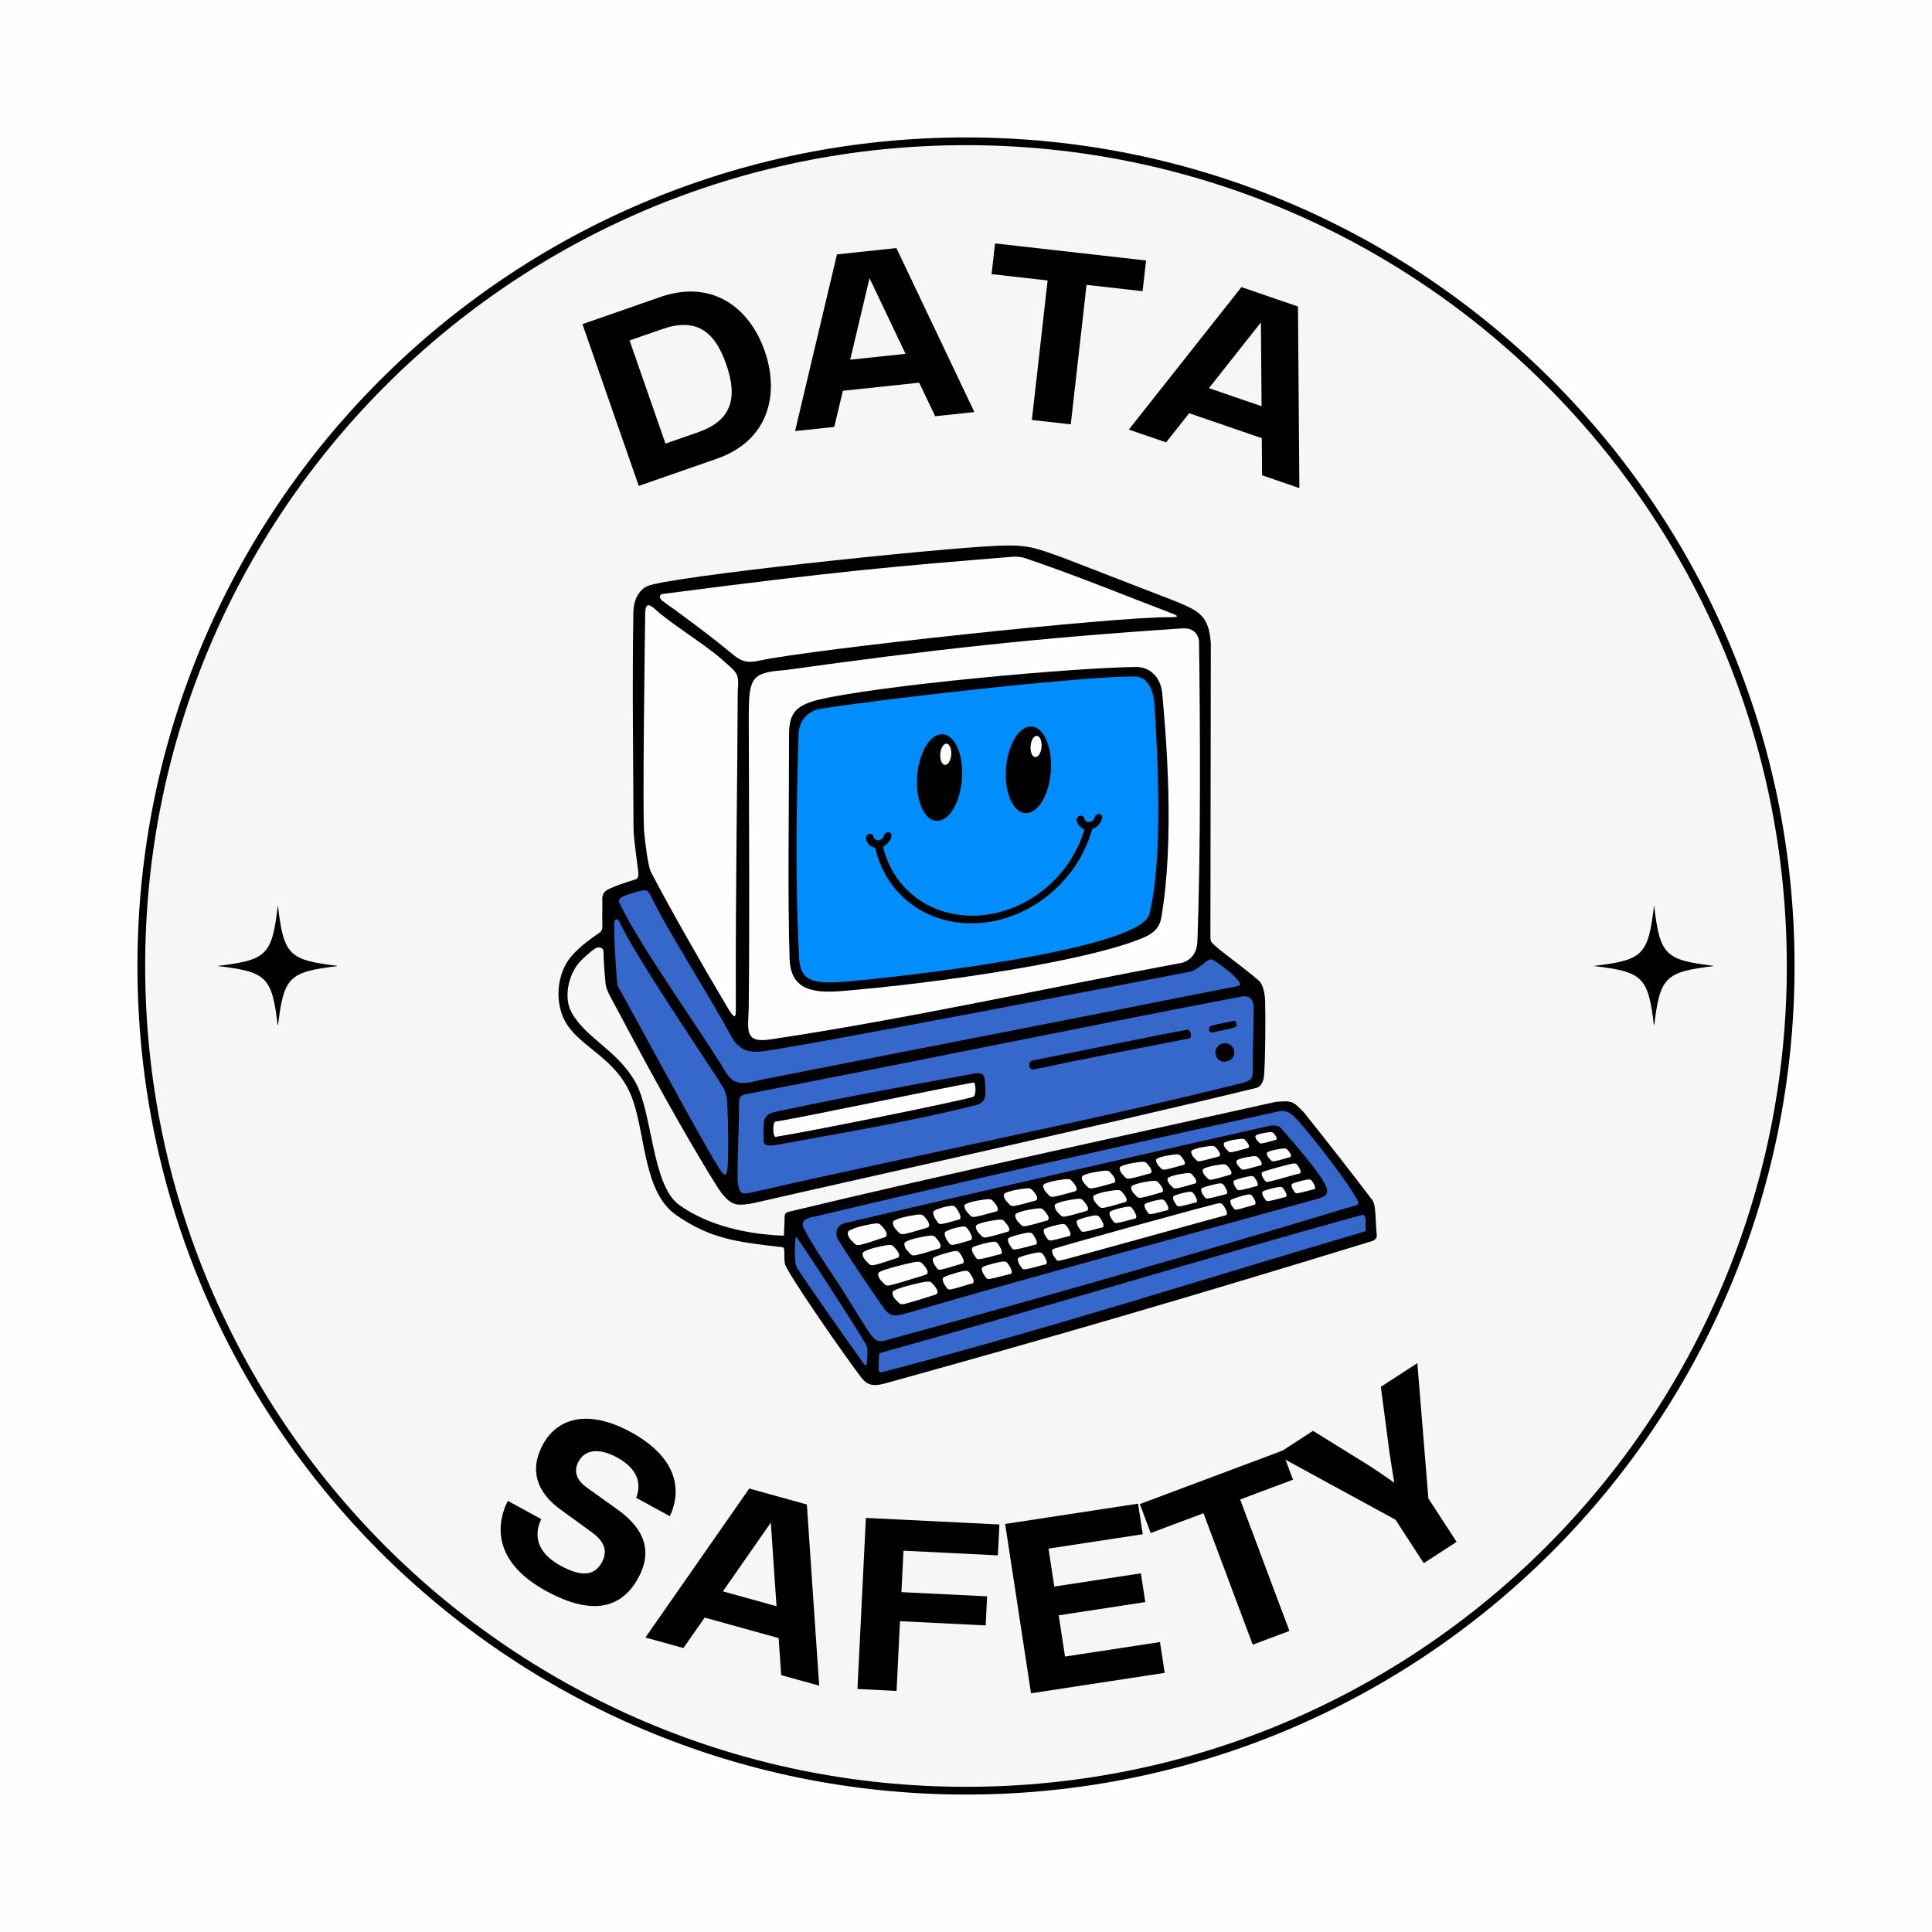 <svg xmlns="http://www.w3.org/2000/svg" xmlns:xlink="http://www.w3.org/1999/xlink" width="500" zoomAndPan="magnify" viewBox="0 0 375 375" height="500" preserveAspectRatio="xMidYMid meet" version="1.0"><defs><g/><clipPath id="ea1c2a93c5"><path d="M 26.676 26.676 L 348.324 26.676 L 348.324 348.324 L 26.676 348.324 Z M 26.676 26.676 " clip-rule="nonzero"/></clipPath><clipPath id="b1c03705d4"><path d="M 187.5 26.676 C 98.68 26.676 26.676 98.68 26.676 187.5 C 26.676 276.32 98.68 348.324 187.5 348.324 C 276.32 348.324 348.324 276.32 348.324 187.5 C 348.324 98.68 276.32 26.676 187.5 26.676 Z M 187.5 26.676 " clip-rule="nonzero"/></clipPath><clipPath id="6d2ccec9bc"><path d="M 26.676 26.676 L 348.32 26.676 L 348.32 348.32 L 26.676 348.32 Z M 26.676 26.676 " clip-rule="nonzero"/></clipPath><clipPath id="fee722bd10"><path d="M 187.5 26.676 C 98.68 26.676 26.676 98.68 26.676 187.5 C 26.676 276.32 98.68 348.32 187.5 348.32 C 276.32 348.32 348.32 276.32 348.32 187.5 C 348.32 98.68 276.32 26.676 187.5 26.676 Z M 187.5 26.676 " clip-rule="nonzero"/></clipPath><clipPath id="38c29ca0b1"><path d="M 42.148 175.711 L 65.398 175.711 L 65.398 198.961 L 42.148 198.961 Z M 42.148 175.711 " clip-rule="nonzero"/></clipPath><clipPath id="ae8c1239c1"><path d="M 309.273 175.711 L 332.523 175.711 L 332.523 198.961 L 309.273 198.961 Z M 309.273 175.711 " clip-rule="nonzero"/></clipPath><clipPath id="6d37dfe10f"><path d="M 108 105.645 L 267.477 105.645 L 267.477 269 L 108 269 Z M 108 105.645 " clip-rule="nonzero"/></clipPath></defs><rect x="-37.5" width="450" fill="#ffffff" y="-37.5" height="450" fill-opacity="1"/><rect x="-37.5" width="450" fill="#fefefe" y="-37.5" height="450" fill-opacity="1"/><g clip-path="url(#ea1c2a93c5)"><g clip-path="url(#b1c03705d4)"><path fill="#f6f6f6" d="M 26.676 26.676 L 348.324 26.676 L 348.324 348.324 L 26.676 348.324 Z M 26.676 26.676 " fill-opacity="1" fill-rule="nonzero"/></g></g><g clip-path="url(#6d2ccec9bc)"><g clip-path="url(#fee722bd10)"><path stroke-linecap="butt" transform="matrix(0.75, 0, 0, 0.75, 26.677, 26.677)" fill="none" stroke-linejoin="miter" d="M 214.431 -0.001 C 96.004 -0.001 -0.001 96.004 -0.001 214.431 C -0.001 332.858 96.004 428.858 214.431 428.858 C 332.858 428.858 428.858 332.858 428.858 214.431 C 428.858 96.004 332.858 -0.001 214.431 -0.001 Z M 214.431 -0.001 " stroke="#000000" stroke-width="4" stroke-opacity="1" stroke-miterlimit="4"/></g></g><g clip-path="url(#38c29ca0b1)"><path fill="#000000" d="M 53.934 175.711 C 52.785 185.414 51.852 186.348 42.148 187.496 C 42.168 187.496 42.188 187.5 42.211 187.5 C 51.855 188.648 52.785 189.594 53.934 199.277 C 55.082 189.574 56.012 188.645 65.715 187.496 C 56.012 186.348 55.082 185.414 53.934 175.711 Z M 53.934 175.711 " fill-opacity="1" fill-rule="nonzero"/></g><g clip-path="url(#ae8c1239c1)"><path fill="#000000" d="M 321.055 175.711 C 319.906 185.414 318.977 186.348 309.273 187.496 C 309.293 187.496 309.312 187.5 309.332 187.5 C 318.98 188.648 319.91 189.594 321.055 199.277 C 322.203 189.574 323.137 188.645 332.84 187.496 C 323.137 186.348 322.203 185.414 321.055 175.711 Z M 321.055 175.711 " fill-opacity="1" fill-rule="nonzero"/></g><g clip-path="url(#6d37dfe10f)"><path fill="#000000" d="M 151.852 239.844 C 142.848 239.422 136.336 237.074 131.879 233.918 C 126.48 230.098 126.699 215.992 123.309 210.004 C 119.766 203.762 113.535 201.441 110.875 196.383 C 109.352 193.477 110.395 189.145 112.449 186.793 C 112.965 186.207 114.699 184.562 115.641 184.039 C 116.273 183.684 117.133 184 117.133 184.617 C 117.164 186.746 117.398 189.5 117.582 191.211 C 117.711 191.867 118.047 192.664 118.457 193.426 C 124.73 205.199 132.176 219.102 139.152 230.25 C 140.27 232.023 141.547 233.566 143.074 233.789 C 143.707 233.887 145.055 233.805 146.543 233.461 C 162.98 229.656 214.902 218.227 243.828 211.168 C 244.77 210.91 245.266 209.906 245.363 208.621 C 245.609 205.336 245.66 197.176 245.555 194.238 C 245.5 192.727 245.168 191.453 244.656 190.695 C 244.078 189.844 237.645 185.164 236.023 183.734 C 235.027 182.867 234.961 182.723 234.938 181.871 L 235.02 124.914 C 234.656 119.383 232.656 118.578 228.039 116.652 L 206.113 108.172 C 200.652 106.234 199.387 105.68 193.379 105.945 C 181.445 106.477 129.301 111.961 125.566 113.801 C 123.918 114.613 122.973 116.562 122.938 118.812 C 122.699 133.387 122.914 146.496 122.965 160.402 C 122.973 161.406 123.027 162.258 123.117 163.023 C 123.363 165.125 123.543 166.578 123.871 169.035 C 123.977 169.824 123.887 170.516 123.398 170.668 C 120.812 171.488 119.848 171.816 118.289 172.508 C 117.277 172.957 116.82 173.543 116.914 174.844 C 116.875 176.93 116.914 178.844 116.914 179.543 C 116.922 180.457 116.844 180.699 116.207 181.141 C 114.676 182.199 112.867 183.484 111.164 185.309 C 108.34 188.336 107.688 193.355 109.176 197.145 C 111.574 203.297 119.984 204.832 122.93 213.785 C 125.363 221.148 125.043 231.527 131.266 235.855 C 137.891 240.449 142.945 241.074 151.844 242.078 C 152.492 242.16 152.098 243.461 152.332 245.219 C 152.531 246.809 164.395 263.785 167.23 267.449 C 168.176 268.66 169.27 269.223 171.719 268.539 C 205.031 259.305 229.629 252.133 266.316 240.898 C 266.879 240.723 267.238 240.289 267.238 239.789 C 267.023 237.789 267.047 235.984 266.879 234.648 C 266.797 233.949 266.66 233.371 266.41 232.98 C 261.969 227.172 257.625 221.59 253.078 215.906 C 250.945 213.746 250.902 213.609 247.652 213.867 C 226.266 218.645 183.148 227.945 152.973 235.234 C 152.605 235.332 152.293 235.582 152.293 236.199 C 152.277 237.141 152.258 237.863 152.18 239.324 C 152.156 239.805 152.277 239.871 151.852 239.844 " fill-opacity="1" fill-rule="evenodd"/></g><path fill="#131313" d="M 164.227 257.715 C 163.887 257.199 164.242 257.281 163.445 257.336 C 163.535 257.98 163.285 257.648 163.801 258.117 L 164.227 257.715 " fill-opacity="1" fill-rule="evenodd"/><path fill="#000000" d="M 140.438 227.07 C 140.719 226.602 141.09 227.07 140.422 226.305 C 139.867 227.012 140.27 226.77 140.438 227.07 " fill-opacity="1" fill-rule="evenodd"/><path fill="#fefefe" d="M 226.973 119.801 C 216.707 119.664 157.543 126.016 147.328 128.238 C 144.582 128.844 143.523 128.113 141.73 126.609 C 138.398 123.824 132.688 119.527 128.625 116.676 C 128.023 116.25 127.812 115.512 128.527 115.293 C 163.551 110.75 174.039 109.906 196.445 108.074 C 197.16 108.02 198.074 108.035 199.031 108.355 C 208.645 111.602 218.203 115.527 226.93 118.852 C 228.395 119.406 229.422 119.824 226.973 119.801 " fill-opacity="1" fill-rule="evenodd"/><path fill="#fefefe" d="M 140.109 127.992 C 142.785 130.418 143.562 130.488 143.199 133.855 C 143.129 152.203 142.766 171.43 142.824 194.359 C 142.832 197.219 143.016 198.598 141.137 195.441 C 136.078 186.945 129.699 175.734 126.312 169.172 C 125.766 168.113 125.172 163.133 125.074 161.84 C 124.633 159.906 125.227 119.801 125.227 119.719 C 125.203 117.559 125.508 116.707 127.195 118.281 C 130.094 120.973 137.082 125.238 140.109 127.992 " fill-opacity="1" fill-rule="evenodd"/><path fill="#fefefe" d="M 229.211 121.992 C 230.891 121.816 232.289 122.336 232.73 124.273 C 232.969 141.516 233.066 164.996 232.418 182.723 C 232.352 184.52 231.613 186.102 229.59 186.84 C 203.496 191.699 175.453 197.891 149.434 201.762 C 144.309 202.527 145.242 199.707 145.328 195.578 C 145.504 178.07 145.387 160.918 145.352 143.852 C 145.336 139.57 145.273 136.672 145.504 134.688 C 145.957 130.938 147.496 130.449 152.605 130.039 C 180.297 126.168 201.488 123.801 229.211 121.992 " fill-opacity="1" fill-rule="evenodd"/><path fill="#3668cc" d="M 144.059 203.496 C 144.727 203.957 145.754 204.148 146.977 204.164 C 150.27 204.211 227.91 189.203 230.922 188.609 C 231.484 188.496 232 188.215 232.465 187.895 C 233.211 187.379 233.703 186.938 234.406 186.457 C 235.09 185.992 235.363 186.27 236.039 186.703 C 237.324 187.523 239.113 188.898 240.094 190.047 C 240.969 191.059 240.922 191.258 239.844 191.477 C 236.977 192.055 234.434 192.527 231.812 193.051 C 204.582 198.488 177.766 203.648 149.207 209.289 C 146.074 209.785 142.992 211.57 140.984 208.277 C 135.16 198.734 124.41 183.965 120.25 175.293 C 119.742 174.25 121.27 173.809 122.648 173.391 C 125.133 172.652 125.605 172.426 126.273 173.801 C 129.918 181.301 136.809 191.73 142.23 201.652 C 142.648 202.414 143.32 203 144.059 203.496 " fill-opacity="1" fill-rule="evenodd"/><path fill="#3668cc" d="M 140.488 211.32 C 140.871 212.121 141.105 212.879 141.137 213.625 C 141.371 218.605 141.426 222.918 141.273 225.887 C 141.145 228.523 140.711 228.578 139.562 226.73 C 135.363 219.992 122.609 196.094 119.832 191.266 C 119.797 191.219 119.133 182.801 119.219 179.18 C 119.238 178.367 119.781 178.129 120.242 178.93 C 123.477 186.07 139.57 209.434 140.488 211.32 " fill-opacity="1" fill-rule="evenodd"/><path fill="#3668cc" d="M 241.348 193.363 C 243.789 193.203 243.297 196.164 243.305 197.195 C 243.332 200.512 243.098 204.051 243.188 207.672 C 243.16 209.23 242.938 209.723 241.281 210.164 C 209.77 218.043 177.574 224.184 145.852 231.469 C 143.73 231.961 143.48 231.566 143.176 229.23 C 143.098 224.25 143.465 219.359 143.441 214.469 C 143.434 213.305 143.465 212.637 144.789 212.379 C 182.449 205.086 213.832 198.59 241.348 193.363 " fill-opacity="1" fill-rule="evenodd"/><path fill="#3668cc" d="M 154.43 245.324 C 154.266 244.336 154.234 242.133 154.363 240.859 C 154.477 239.742 154.469 239.934 155.047 240.754 C 157.062 243.629 164.219 254.566 168.137 261.031 C 168.328 261.426 168.363 261.973 168.371 262.379 C 168.387 263.086 168.32 263.754 168.25 264.453 C 168.184 265.047 168.082 265.297 167.633 264.668 C 165.414 261.562 156.805 249.41 154.887 246.359 C 154.645 245.965 154.5 245.781 154.43 245.324 Z M 261.441 234.465 C 231.652 243.477 203.16 251.578 174.512 259.449 C 168.973 260.934 170.73 261.633 164.531 252.004 C 161.855 247.602 158.301 242.824 156.043 238.48 C 155.543 237.516 155.602 236.52 158.316 236.094 C 185.691 229.582 218.91 222.129 248.109 215.73 C 249.242 215.488 250.043 215.602 251.402 216.934 C 253.137 218.637 260.164 227.484 262.766 231.719 C 264.258 234.152 263.969 233.703 261.441 234.465 Z M 264.973 236.289 C 265.184 237.09 265.016 238.016 265.102 238.594 C 265.117 238.746 265.062 239.004 264.691 239.098 C 235.566 247.613 204.918 257.555 171.188 266.34 C 170.762 266.453 170.539 266.332 170.547 265.57 C 170.547 264.879 170.602 264.059 170.609 263.254 C 170.617 262.902 170.617 262.676 171.066 262.551 C 207.023 252.52 237.691 243.121 264.137 235.879 C 264.582 235.758 264.836 235.773 264.973 236.289 " fill-opacity="1" fill-rule="evenodd"/><path fill="#000000" d="M 246.742 218.453 C 237.879 220.395 179.164 233.773 164.051 237.395 C 162.227 237.828 162.121 239.492 162.555 240.398 C 164.066 242.969 169.367 250.801 171.141 253.344 C 172.762 255.691 173.27 255.691 176.754 254.68 C 203.039 247.008 227.727 240.488 256.066 232.586 C 257.578 232.16 258.035 231.422 257.102 229.688 C 255.73 227.141 251.457 222.188 249.363 219.816 C 248.383 218.699 248.375 218.426 246.742 218.453 " fill-opacity="1" fill-rule="evenodd"/><path fill="#000000" d="M 158.492 135.918 C 154.164 137.074 153.152 138.738 153.152 142.727 C 153.152 157.832 152.871 173.977 153.262 186.094 C 153.457 191.934 157.457 192.848 163.285 192.367 C 182.984 190.746 211.254 186.512 221.84 182.039 C 223.566 181.309 225.012 180.344 225.391 178.191 C 228.055 162.887 226.344 142.762 225.574 134.449 C 225.23 131.285 223.07 129.461 220.578 129.461 C 208.887 129.539 169.848 133.066 158.492 135.918 " fill-opacity="1" fill-rule="evenodd"/><path fill="#008eff" d="M 224.07 136.512 C 224.602 145.465 225.902 166.051 223.094 177.422 C 222.914 178.145 222.242 178.852 221.164 179.543 C 211.551 185.684 169.91 190.176 162.828 190.625 C 156.949 190.992 155.07 189.871 155.07 184.961 C 154.266 170.25 154.699 151.875 155 142.688 C 155 139.766 156.918 137.926 159.398 137.547 C 175.285 135.113 212.797 131.059 220.418 131.324 C 222.949 131.414 223.926 134.414 224.07 136.512 " fill-opacity="1" fill-rule="evenodd"/><path fill="#000000" d="M 191.219 212.734 C 191.363 212.188 191.195 209.586 191.059 209.102 C 190.75 207.953 189.324 208.332 188.488 208.5 C 176.328 210.695 163.762 212.957 150.371 215.84 C 149.207 216.098 148.316 216.652 148.234 218.164 C 148.156 219.688 148.246 220.332 148.227 221.359 C 148.211 222.457 149.176 222.508 151.152 222.145 C 163.664 219.855 176.867 217.648 189.168 214.574 C 190.285 214.293 191.082 213.859 191.219 212.734 " fill-opacity="1" fill-rule="evenodd"/><path fill="#000000" d="M 200.719 207.578 C 210.293 205.512 219.633 203.754 230.809 201.562 C 231.508 201.426 231.098 199.723 230.441 199.859 C 222.754 201.266 215.473 202.863 200.461 205.828 C 199.426 206.02 199.555 207.785 200.719 207.578 " fill-opacity="1" fill-rule="evenodd"/><path fill="#000000" d="M 237.301 202.543 C 236.434 202.711 235.684 203.715 235.957 204.695 C 236.191 205.547 236.801 206.27 238.062 206.035 C 239.137 205.836 239.652 204.926 239.562 204.102 C 239.469 203.137 238.648 202.285 237.301 202.543 " fill-opacity="1" fill-rule="evenodd"/><path fill="#000000" d="M 235.727 200.332 C 236.938 199.996 238.328 199.844 239.699 199.402 C 240.223 199.234 240.062 198.027 239.434 198.164 C 238.738 198.309 235.918 198.871 235.156 199.074 C 234.52 199.242 234.312 200.727 235.727 200.332 " fill-opacity="1" fill-rule="evenodd"/><path fill="#fefefe" d="M 193.395 235.133 C 191.738 235.559 190.777 235.902 189.395 236.16 C 189.113 236.207 188.664 236.297 188.344 235.941 C 187.773 235.316 187.441 235.098 187.234 234.395 C 187.129 234.07 187.203 233.824 187.434 233.711 C 188.391 233.227 189.852 232.996 191.066 232.828 C 191.699 232.746 192.316 232.676 192.625 232.996 C 192.938 233.324 193.645 234.094 193.676 234.641 C 193.691 234.852 193.637 235.066 193.395 235.133 Z M 171.773 240.133 C 169.855 240.738 168.723 241.203 167.117 241.59 C 166.789 241.66 166.266 241.789 165.887 241.402 C 165.23 240.715 164.844 240.48 164.594 239.668 C 164.484 239.293 164.562 239.012 164.836 238.859 C 165.945 238.238 167.648 237.871 169.059 237.605 C 169.801 237.461 170.516 237.34 170.883 237.703 C 171.246 238.062 172.062 238.914 172.105 239.555 C 172.121 239.789 172.047 240.047 171.773 240.133 Z M 180.023 238.273 C 178.215 238.777 177.148 239.18 175.645 239.492 C 175.332 239.555 174.844 239.66 174.504 239.285 C 173.91 238.625 173.559 238.398 173.348 237.637 C 173.254 237.293 173.332 237.02 173.598 236.883 C 174.648 236.344 176.238 236.047 177.566 235.84 C 178.254 235.727 178.93 235.629 179.258 235.977 C 179.59 236.32 180.328 237.148 180.352 237.742 C 180.359 237.957 180.289 238.199 180.023 238.273 Z M 174.207 244.148 C 172.402 244.711 171.34 245.145 169.84 245.508 C 169.527 245.578 169.035 245.699 168.684 245.34 C 168.074 244.688 167.703 244.473 167.469 243.715 C 167.367 243.363 167.438 243.09 167.703 242.945 C 168.738 242.367 170.336 242.031 171.664 241.773 C 172.352 241.645 173.027 241.531 173.371 241.863 C 173.711 242.199 174.48 243.012 174.52 243.605 C 174.539 243.828 174.465 244.07 174.207 244.148 Z M 186.184 236.699 C 184.824 237.051 184.023 237.355 182.898 237.547 C 182.664 237.59 182.297 237.652 182.039 237.285 C 181.598 236.625 181.324 236.391 181.172 235.66 C 181.098 235.332 181.164 235.09 181.355 234.98 C 182.145 234.547 183.598 234.145 184.594 234.039 C 185.113 233.984 185.363 234.168 185.613 234.504 C 185.859 234.852 186.414 235.668 186.43 236.223 C 186.438 236.434 186.383 236.648 186.184 236.699 Z M 201.031 233.02 C 199.379 233.445 198.406 233.789 197.031 234.047 C 196.75 234.094 196.301 234.184 195.98 233.832 C 195.41 233.203 195.082 232.988 194.863 232.281 C 194.766 231.961 194.84 231.711 195.074 231.59 C 196.027 231.117 197.488 230.883 198.703 230.715 C 199.336 230.633 199.949 230.555 200.262 230.883 C 200.574 231.203 201.281 231.984 201.312 232.531 C 201.328 232.738 201.266 232.957 201.031 233.02 Z M 208.684 231.227 C 207.039 231.652 206.066 232 204.695 232.258 C 204.406 232.312 203.953 232.395 203.633 232.039 C 203.07 231.422 202.734 231.195 202.523 230.496 C 202.43 230.168 202.492 229.926 202.734 229.809 C 203.684 229.332 205.145 229.094 206.363 228.93 C 206.992 228.844 207.609 228.77 207.922 229.102 C 208.234 229.422 208.934 230.199 208.973 230.746 C 208.98 230.949 208.926 231.164 208.684 231.227 Z M 216.18 229.598 C 214.531 230.023 213.559 230.371 212.18 230.625 C 211.898 230.676 211.449 230.762 211.125 230.41 C 210.562 229.789 210.227 229.566 210.02 228.867 C 209.922 228.539 209.984 228.297 210.227 228.176 C 211.176 227.695 212.637 227.461 213.848 227.301 C 214.484 227.215 215.102 227.141 215.414 227.469 C 215.727 227.793 216.426 228.562 216.469 229.117 C 216.477 229.316 216.418 229.535 216.18 229.598 Z M 223.238 227.758 C 221.664 228.16 220.738 228.488 219.43 228.738 C 219.156 228.785 218.73 228.867 218.418 228.531 C 217.879 227.945 217.566 227.727 217.367 227.059 C 217.27 226.746 217.336 226.516 217.559 226.402 C 218.465 225.945 219.863 225.727 221.02 225.566 C 221.621 225.488 222.211 225.414 222.508 225.727 C 222.805 226.031 223.477 226.77 223.512 227.293 C 223.527 227.492 223.461 227.695 223.238 227.758 Z M 229.734 226.105 C 228.312 226.465 227.477 226.77 226.289 226.988 C 226.039 227.035 225.656 227.109 225.383 226.805 C 224.891 226.266 224.602 226.074 224.426 225.469 C 224.336 225.188 224.395 224.98 224.602 224.875 C 225.422 224.465 226.684 224.258 227.727 224.121 C 228.273 224.047 228.801 223.984 229.074 224.266 C 229.348 224.547 229.949 225.215 229.984 225.688 C 230 225.863 229.941 226.047 229.734 226.105 Z M 236.559 224.465 C 235.129 224.836 234.297 225.133 233.105 225.359 C 232.867 225.398 232.473 225.477 232.199 225.172 C 231.711 224.637 231.43 224.441 231.242 223.84 C 231.156 223.559 231.219 223.344 231.422 223.246 C 232.238 222.828 233.5 222.629 234.551 222.484 C 235.098 222.41 235.629 222.355 235.895 222.637 C 236.168 222.91 236.77 223.582 236.801 224.059 C 236.816 224.227 236.762 224.418 236.559 224.465 Z M 242.215 222.828 C 240.969 223.148 240.23 223.414 239.195 223.605 C 238.977 223.648 238.641 223.711 238.391 223.445 C 237.965 222.973 237.715 222.805 237.555 222.273 C 237.477 222.023 237.531 221.848 237.707 221.754 C 238.43 221.391 239.539 221.215 240.457 221.094 C 240.938 221.027 241.402 220.973 241.637 221.215 C 241.875 221.461 242.406 222.051 242.43 222.465 C 242.445 222.621 242.398 222.789 242.215 222.828 Z M 247.625 221.254 C 246.574 221.527 245.957 221.742 245.082 221.914 C 244.895 221.945 244.605 222 244.406 221.777 C 244.047 221.375 243.828 221.238 243.691 220.789 C 243.637 220.578 243.676 220.418 243.828 220.348 C 244.438 220.043 245.371 219.891 246.141 219.785 C 246.551 219.727 246.945 219.688 247.137 219.891 C 247.336 220.098 247.789 220.594 247.812 220.949 C 247.82 221.078 247.781 221.215 247.625 221.254 Z M 195.609 239.082 C 193.965 239.516 192.992 239.879 191.621 240.145 C 191.332 240.199 190.879 240.289 190.559 239.941 C 189.996 239.324 189.668 239.105 189.449 238.398 C 189.355 238.078 189.426 237.828 189.66 237.711 C 190.617 237.227 192.07 236.98 193.289 236.801 C 193.918 236.715 194.535 236.633 194.848 236.953 C 195.16 237.277 195.859 238.047 195.898 238.594 C 195.914 238.793 195.852 239.02 195.609 239.082 Z M 182.238 242.344 C 180.441 242.867 179.371 243.281 177.863 243.605 C 177.559 243.676 177.066 243.781 176.73 243.41 C 176.137 242.762 175.773 242.527 175.574 241.773 C 175.477 241.43 175.559 241.156 175.812 241.02 C 176.867 240.465 178.465 240.16 179.789 239.934 C 180.48 239.812 181.156 239.719 181.484 240.062 C 181.805 240.398 182.551 241.219 182.57 241.812 C 182.578 242.031 182.504 242.27 182.238 242.344 Z M 188.406 240.715 C 187.051 241.082 186.246 241.395 185.113 241.598 C 184.883 241.637 184.512 241.707 184.262 241.34 C 183.812 240.688 183.547 240.449 183.387 239.734 C 183.316 239.395 183.379 239.148 183.582 239.043 C 184.367 238.594 185.812 238.184 186.816 238.07 C 187.332 238.008 187.586 238.191 187.836 238.527 C 188.078 238.875 188.633 239.684 188.648 240.238 C 188.656 240.449 188.602 240.664 188.406 240.715 Z M 203.25 236.898 C 201.602 237.332 200.629 237.695 199.258 237.957 C 198.969 238.016 198.52 238.102 198.195 237.758 C 197.633 237.141 197.297 236.922 197.09 236.215 C 196.992 235.895 197.062 235.645 197.297 235.523 C 198.254 235.043 199.707 234.793 200.926 234.617 C 201.555 234.527 202.172 234.449 202.484 234.77 C 202.797 235.09 203.496 235.863 203.539 236.41 C 203.555 236.617 203.488 236.836 203.25 236.898 Z M 210.91 235.035 C 209.254 235.477 208.285 235.84 206.91 236.102 C 206.629 236.16 206.18 236.246 205.859 235.895 C 205.297 235.285 204.957 235.066 204.75 234.359 C 204.645 234.039 204.719 233.789 204.949 233.668 C 205.906 233.188 207.367 232.938 208.582 232.762 C 209.215 232.664 209.832 232.594 210.137 232.914 C 210.453 233.234 211.16 234.008 211.191 234.555 C 211.207 234.754 211.141 234.973 210.91 235.035 Z M 218.402 233.332 C 216.746 233.773 215.777 234.137 214.402 234.402 C 214.121 234.457 213.672 234.547 213.352 234.199 C 212.781 233.582 212.453 233.363 212.242 232.656 C 212.137 232.336 212.211 232.086 212.445 231.969 C 213.398 231.484 214.859 231.238 216.074 231.059 C 216.707 230.973 217.316 230.891 217.633 231.211 C 217.945 231.535 218.652 232.305 218.684 232.852 C 218.699 233.051 218.637 233.277 218.402 233.332 Z M 225.461 231.43 C 223.887 231.855 222.957 232.191 221.648 232.449 C 221.375 232.496 220.949 232.586 220.645 232.25 C 220.105 231.664 219.793 231.453 219.582 230.785 C 219.496 230.48 219.559 230.242 219.785 230.129 C 220.691 229.664 222.082 229.43 223.238 229.262 C 223.848 229.172 224.434 229.102 224.73 229.406 C 225.027 229.719 225.695 230.449 225.734 230.973 C 225.742 231.164 225.688 231.371 225.461 231.43 Z M 231.957 229.719 C 230.539 230.098 229.695 230.402 228.512 230.633 C 228.266 230.684 227.879 230.762 227.598 230.457 C 227.117 229.926 226.828 229.742 226.641 229.133 C 226.555 228.852 226.617 228.641 226.82 228.539 C 227.645 228.121 228.898 227.902 229.949 227.75 C 230.496 227.672 231.027 227.605 231.301 227.887 C 231.566 228.16 232.176 228.828 232.199 229.293 C 232.215 229.469 232.168 229.664 231.957 229.719 Z M 238.777 228.023 C 237.355 228.402 236.52 228.707 235.332 228.941 C 235.082 228.988 234.695 229.066 234.426 228.762 C 233.934 228.234 233.645 228.039 233.461 227.438 C 233.379 227.156 233.438 226.949 233.637 226.844 C 234.465 226.418 235.727 226.211 236.77 226.055 C 237.316 225.977 237.844 225.91 238.117 226.184 C 238.383 226.465 238.992 227.133 239.027 227.598 C 239.035 227.773 238.984 227.969 238.777 228.023 Z M 244.68 226.184 C 243.426 226.523 242.695 226.789 241.652 226.988 C 241.434 227.035 241.098 227.102 240.855 226.836 C 240.43 226.371 240.176 226.211 240.012 225.672 C 239.941 225.43 239.996 225.246 240.176 225.148 C 240.898 224.781 241.996 224.594 242.922 224.457 C 243.395 224.395 243.859 224.34 244.102 224.578 C 244.336 224.82 244.863 225.406 244.895 225.816 C 244.906 225.969 244.855 226.137 244.68 226.184 Z M 250.367 224.609 C 249.176 224.926 248.477 225.188 247.48 225.375 C 247.273 225.414 246.953 225.488 246.719 225.23 C 246.316 224.789 246.07 224.629 245.926 224.121 C 245.852 223.887 245.898 223.711 246.07 223.625 C 246.758 223.27 247.812 223.094 248.688 222.965 C 249.145 222.902 249.586 222.844 249.82 223.078 C 250.043 223.309 250.551 223.863 250.574 224.258 C 250.582 224.402 250.543 224.562 250.367 224.609 Z M 179.734 247.41 C 177.934 247.973 174.367 249.09 172.867 249.449 C 172.555 249.523 172.062 249.645 171.711 249.273 C 171.094 248.633 170.73 248.406 170.496 247.652 C 170.395 247.297 170.465 247.023 170.723 246.879 C 171.766 246.309 175.863 245.289 177.188 245.043 C 177.879 244.906 178.555 244.793 178.891 245.129 C 179.234 245.469 180.008 246.27 180.047 246.871 C 180.062 247.09 179.992 247.332 179.734 247.41 Z M 186.84 245.25 C 185.59 245.578 183.699 246.238 182.664 246.422 C 182.449 246.457 182.109 246.52 181.879 246.184 C 181.469 245.586 181.227 245.371 181.082 244.703 C 181.012 244.398 181.074 244.176 181.25 244.078 C 181.973 243.668 184.457 242.93 185.379 242.824 C 185.852 242.762 186.086 242.938 186.312 243.242 C 186.535 243.555 187.051 244.305 187.059 244.816 C 187.066 245 187.016 245.203 186.84 245.25 Z M 194.246 243.418 C 193.031 243.691 191.211 244.254 190.207 244.391 C 189.996 244.422 189.668 244.473 189.441 244.133 C 189.051 243.539 188.809 243.324 188.672 242.68 C 188.609 242.375 188.664 242.168 188.84 242.07 C 189.539 241.707 191.941 241.082 192.824 241.02 C 193.289 240.977 193.516 241.156 193.73 241.461 C 193.949 241.773 194.445 242.512 194.453 243.012 C 194.461 243.195 194.414 243.379 194.246 243.418 Z M 201.047 241.574 C 199.883 241.836 198.109 242.375 197.145 242.512 C 196.945 242.543 196.621 242.586 196.406 242.262 C 196.02 241.684 195.797 241.477 195.66 240.848 C 195.594 240.559 195.652 240.359 195.82 240.27 C 196.492 239.91 198.824 239.316 199.684 239.242 C 200.125 239.211 200.34 239.379 200.559 239.676 C 200.766 239.973 201.242 240.695 201.258 241.172 C 201.266 241.348 201.215 241.531 201.047 241.574 Z M 207.57 239.918 C 206.402 240.184 205.047 240.625 204.082 240.762 C 203.883 240.785 203.562 240.832 203.344 240.512 C 202.957 239.934 202.734 239.727 202.598 239.098 C 202.535 238.809 202.59 238.602 202.758 238.512 C 203.434 238.16 205.344 237.66 206.195 237.59 C 206.645 237.559 206.863 237.719 207.07 238.023 C 207.289 238.32 207.762 239.043 207.777 239.516 C 207.785 239.691 207.73 239.887 207.57 239.918 Z M 213.977 238.238 C 212.812 238.496 211.465 238.945 210.492 239.074 C 210.293 239.105 209.977 239.156 209.762 238.824 C 209.375 238.246 209.145 238.039 209.016 237.422 C 208.949 237.133 209.008 236.922 209.176 236.836 C 209.848 236.473 211.754 235.977 212.613 235.91 C 213.055 235.871 213.277 236.039 213.488 236.344 C 213.695 236.641 214.18 237.355 214.188 237.84 C 214.195 238.016 214.145 238.199 213.977 238.238 Z M 220.348 236.527 C 219.18 236.793 217.824 237.234 216.859 237.371 C 216.66 237.395 216.34 237.445 216.121 237.113 C 215.734 236.547 215.512 236.336 215.375 235.711 C 215.32 235.422 215.367 235.211 215.535 235.125 C 216.211 234.77 218.121 234.273 218.973 234.199 C 219.422 234.168 219.641 234.336 219.855 234.633 C 220.066 234.93 220.539 235.652 220.555 236.129 C 220.555 236.305 220.508 236.496 220.348 236.527 Z M 226.602 234.898 C 225.566 235.133 224.363 235.523 223.492 235.645 C 223.316 235.668 223.035 235.711 222.836 235.422 C 222.5 234.906 222.289 234.723 222.168 234.16 C 222.121 233.902 222.16 233.719 222.312 233.637 C 222.914 233.324 224.617 232.883 225.383 232.82 C 225.773 232.785 225.977 232.938 226.16 233.203 C 226.352 233.469 226.777 234.113 226.785 234.539 C 226.793 234.699 226.746 234.867 226.602 234.898 Z M 232.145 233.391 C 231.105 233.621 229.895 234.023 229.035 234.137 C 228.859 234.16 228.578 234.207 228.375 233.918 C 228.039 233.406 227.832 233.211 227.711 232.656 C 227.66 232.402 227.703 232.215 227.855 232.137 C 228.457 231.816 230.16 231.371 230.922 231.316 C 231.316 231.277 231.516 231.43 231.703 231.695 C 231.895 231.969 232.32 232.609 232.328 233.035 C 232.336 233.188 232.289 233.355 232.145 233.391 Z M 238.008 231.773 C 236.969 232.008 235.355 232.496 234.496 232.617 C 234.312 232.641 234.031 232.684 233.836 232.395 C 233.492 231.887 233.285 231.695 233.172 231.141 C 233.113 230.883 233.164 230.691 233.309 230.617 C 233.91 230.297 236.023 229.758 236.793 229.695 C 237.188 229.664 237.379 229.816 237.57 230.078 C 237.758 230.344 238.184 230.988 238.199 231.414 C 238.199 231.574 238.16 231.742 238.008 231.773 Z M 243.973 230.215 C 243 230.441 241.484 230.898 240.672 231.012 C 240.504 231.035 240.238 231.074 240.055 230.805 C 239.742 230.32 239.547 230.145 239.434 229.621 C 239.379 229.383 239.426 229.211 239.562 229.133 C 240.133 228.844 242.109 228.328 242.824 228.273 C 243.203 228.242 243.379 228.387 243.555 228.633 C 243.73 228.883 244.133 229.484 244.141 229.887 C 244.148 230.031 244.109 230.191 243.973 230.215 Z M 252.277 227.766 C 251.305 227.984 246.961 229.27 246.148 229.383 C 245.98 229.398 245.715 229.445 245.531 229.172 C 245.211 228.691 245.016 228.516 244.914 227.992 C 244.855 227.75 244.906 227.574 245.039 227.504 C 245.602 227.203 250.422 225.879 251.137 225.824 C 251.504 225.793 251.691 225.938 251.867 226.184 C 252.043 226.434 252.445 227.035 252.453 227.438 C 252.461 227.582 252.414 227.734 252.277 227.766 Z M 181.652 251.258 C 179.855 251.812 177.133 252.711 175.629 253.074 C 175.324 253.145 174.828 253.266 174.48 252.895 C 173.863 252.254 173.492 252.027 173.27 251.273 C 173.156 250.922 173.238 250.648 173.492 250.512 C 174.531 249.934 177.781 249.137 179.105 248.879 C 179.797 248.75 180.48 248.641 180.816 248.969 C 181.156 249.305 181.926 250.117 181.965 250.711 C 181.98 250.93 181.91 251.176 181.652 251.258 Z M 188.762 249.098 C 187.516 249.426 185.621 250.078 184.586 250.262 C 184.367 250.301 184.031 250.359 183.797 250.02 C 183.387 249.426 183.148 249.211 183.004 248.551 C 182.938 248.246 182.992 248.02 183.172 247.918 C 183.895 247.508 186.383 246.777 187.297 246.664 C 187.773 246.609 188.004 246.777 188.23 247.09 C 188.457 247.402 188.969 248.148 188.984 248.656 C 188.984 248.848 188.938 249.051 188.762 249.098 Z M 196.164 247.258 C 194.961 247.539 193.129 248.094 192.125 248.238 C 191.918 248.262 191.594 248.309 191.363 247.973 C 190.969 247.379 190.734 247.16 190.59 246.52 C 190.527 246.223 190.582 246.004 190.762 245.918 C 191.457 245.547 193.859 244.93 194.75 244.855 C 195.211 244.816 195.434 244.992 195.652 245.309 C 195.867 245.613 196.367 246.359 196.383 246.848 C 196.383 247.035 196.332 247.227 196.164 247.258 Z M 202.969 245.41 C 201.801 245.676 200.035 246.223 199.062 246.359 C 198.863 246.383 198.543 246.43 198.324 246.102 C 197.949 245.531 197.715 245.316 197.578 244.695 C 197.516 244.406 197.57 244.199 197.738 244.109 C 198.414 243.758 200.742 243.156 201.602 243.09 C 202.043 243.051 202.27 243.219 202.477 243.516 C 202.688 243.82 203.16 244.535 203.176 245.016 C 203.184 245.195 203.137 245.379 202.969 245.41 Z M 237.949 235.871 C 236.785 236.137 206.676 244.559 205.707 244.688 C 205.504 244.719 205.191 244.77 204.977 244.438 C 204.59 243.867 204.355 243.652 204.227 243.027 C 204.164 242.738 204.219 242.527 204.387 242.449 C 205.062 242.086 235.727 233.613 236.586 233.551 C 237.027 233.508 237.242 233.68 237.461 233.977 C 237.668 234.281 238.141 234.996 238.16 235.477 C 238.168 235.645 238.117 235.84 237.949 235.871 Z M 243.516 233.824 C 242.504 234.094 240.961 234.625 240.117 234.777 C 239.949 234.801 239.668 234.859 239.484 234.578 C 239.145 234.094 238.945 233.918 238.832 233.379 C 238.777 233.133 238.824 232.945 238.969 232.867 C 239.555 232.539 241.578 231.934 242.328 231.848 C 242.711 231.797 242.906 231.934 243.09 232.191 C 243.273 232.441 243.684 233.051 243.699 233.469 C 243.707 233.621 243.66 233.781 243.516 233.824 Z M 249.547 232.328 C 248.566 232.555 247.082 233.012 246.262 233.125 C 246.094 233.148 245.828 233.188 245.645 232.914 C 245.32 232.434 245.129 232.25 245.016 231.727 C 244.961 231.484 245.008 231.309 245.145 231.238 C 245.715 230.938 247.676 230.434 248.398 230.379 C 248.766 230.344 248.953 230.48 249.137 230.738 C 249.312 230.988 249.707 231.59 249.723 232 C 249.723 232.145 249.684 232.305 249.547 232.328 Z M 255.086 230.828 C 254.141 231.043 252.703 231.484 251.906 231.59 C 251.746 231.613 251.488 231.652 251.312 231.391 C 251 230.922 250.816 230.746 250.703 230.242 C 250.656 230.008 250.695 229.84 250.832 229.766 C 251.387 229.477 253.273 228.988 253.973 228.93 C 254.34 228.898 254.516 229.035 254.688 229.285 C 254.863 229.527 255.25 230.113 255.258 230.496 C 255.266 230.648 255.223 230.793 255.086 230.828 " fill-opacity="1" fill-rule="evenodd"/><path fill="#000000" d="M 182.641 142.52 C 185.066 142.309 186.906 145.906 186.754 150.551 C 186.602 155.191 184.52 159.117 182.094 159.328 C 179.676 159.543 177.84 155.945 177.984 151.305 C 178.137 146.664 180.223 142.727 182.641 142.52 " fill-opacity="1" fill-rule="evenodd"/><path fill="#000000" d="M 199.891 141.023 C 202.316 140.816 204.156 144.414 204.004 149.055 C 203.852 153.699 201.77 157.625 199.344 157.832 C 196.926 158.051 195.09 154.453 195.234 149.812 C 195.387 145.168 197.473 141.234 199.891 141.023 " fill-opacity="1" fill-rule="evenodd"/><path fill="#000000" d="M 212 160.902 C 210.691 165.672 207.883 169.984 204.133 173.223 C 200.316 176.504 195.539 178.691 190.406 179.141 C 185.273 179.582 180.617 178.215 176.996 175.566 C 173.438 172.965 170.883 169.125 169.879 164.547 C 169.52 164.492 169.195 164.355 168.926 164.152 C 168.488 163.84 168.184 163.367 168.082 162.805 C 168.008 162.418 168.273 162 168.676 161.883 C 169.078 161.762 169.469 161.977 169.543 162.371 C 169.582 162.605 169.711 162.797 169.887 162.926 C 170.055 163.047 170.281 163.117 170.531 163.094 C 170.777 163.07 171.012 162.965 171.195 162.812 C 171.383 162.652 171.52 162.438 171.574 162.195 C 171.68 161.785 172.078 161.504 172.48 161.551 C 172.875 161.602 173.117 161.977 173.02 162.379 C 172.875 162.957 172.539 163.488 172.078 163.883 C 171.879 164.059 171.637 164.211 171.391 164.332 C 172.359 168.477 174.707 171.961 177.957 174.336 C 181.332 176.805 185.668 178.07 190.453 177.664 C 195.242 177.246 199.691 175.211 203.238 172.152 C 206.66 169.199 209.246 165.277 210.492 160.941 C 210.25 160.871 210.027 160.758 209.824 160.613 C 209.398 160.301 209.094 159.824 208.98 159.262 C 208.91 158.879 209.184 158.461 209.586 158.34 C 209.984 158.219 210.371 158.438 210.445 158.828 C 210.492 159.062 210.613 159.246 210.789 159.383 C 210.965 159.504 211.191 159.578 211.441 159.551 C 211.688 159.527 211.922 159.426 212.098 159.27 C 212.281 159.109 212.426 158.895 212.484 158.652 C 212.59 158.242 212.988 157.961 213.383 158.012 C 213.785 158.059 214.027 158.43 213.93 158.836 C 213.785 159.414 213.449 159.945 212.988 160.34 C 212.699 160.59 212.363 160.781 212 160.902 " fill-opacity="1" fill-rule="nonzero"/><path fill="#fefefe" d="M 183.637 144.352 C 184.23 144.293 184.68 145.176 184.648 146.316 C 184.609 147.449 184.102 148.414 183.508 148.461 C 182.914 148.52 182.465 147.633 182.496 146.504 C 182.535 145.363 183.043 144.398 183.637 144.352 " fill-opacity="1" fill-rule="evenodd"/><path fill="#fefefe" d="M 201.168 142.832 C 201.762 142.777 202.211 143.66 202.172 144.801 C 202.141 145.934 201.625 146.895 201.031 146.945 C 200.445 147 199.988 146.117 200.027 144.984 C 200.066 143.844 200.574 142.879 201.168 142.832 " fill-opacity="1" fill-rule="evenodd"/><path fill="#fefefe" d="M 150.523 217.703 C 155.883 216.887 185.289 210.668 188.785 210.164 C 189.137 210.113 189.113 210.066 189.203 210.422 C 189.348 210.949 189.41 211.824 189.234 212.395 C 189.168 212.613 189.066 212.781 188.922 212.879 C 188.262 213.305 158.445 219.406 150.523 220.668 C 150.027 220.629 149.898 217.801 150.523 217.703 " fill-opacity="1" fill-rule="evenodd"/><g fill="#000000" fill-opacity="1"><g transform="translate(121.243, 95.268)"><g><path d="M 6.918 -37.613 L -8.191 -32.352 L 2.738 -0.953 L 17.848 -6.215 C 28.047 -9.762 30.078 -18.836 27.184 -27.145 C 24.309 -35.406 17.117 -41.16 6.918 -37.613 Z M 14.254 -11.367 L 7.926 -9.164 L 0.957 -29.184 L 7.285 -31.387 C 13.656 -33.605 17.391 -31.254 19.723 -24.547 C 22.039 -17.891 20.676 -13.602 14.254 -11.367 Z M 14.254 -11.367 "/></g></g></g><g fill="#000000" fill-opacity="1"><g transform="translate(152.833, 83.827)"><g><path d="M 28.688 -3.039 L 36.293 -3.844 L 21.156 -35.676 L 9.621 -34.453 L 1.492 -0.156 L 9.098 -0.965 L 10.77 -7.977 L 25.582 -9.547 Z M 12.191 -14.012 L 15.941 -29.844 L 22.93 -15.148 Z M 12.191 -14.012 "/></g></g></g><g fill="#000000" fill-opacity="1"><g transform="translate(187.767, 80.099)"><g><path d="M 34.684 -29.539 L 5.371 -32.852 L 4.699 -26.891 L 15.578 -25.66 L 12.52 1.414 L 20.07 2.266 L 23.129 -24.809 L 34.008 -23.578 Z M 34.684 -29.539 "/></g></g></g><g fill="#000000" fill-opacity="1"><g transform="translate(217.687, 82.892)"><g><path d="M 27.285 9.363 L 34.52 11.844 L 34.246 -23.398 L 23.273 -27.164 L 1.418 0.488 L 8.652 2.969 L 13.129 -2.684 L 27.223 2.152 Z M 16.969 -7.551 L 27.055 -20.316 L 27.184 -4.047 Z M 16.969 -7.551 "/></g></g></g><g fill="#000000" fill-opacity="1"><g transform="translate(80.223, 290.619)"><g/></g></g><g fill="#000000" fill-opacity="1"><g transform="translate(91.608, 299.992)"><g><path d="M 6.953 -8.68 C 4.277 -3.25 4.816 3.594 14.43 8.836 C 23.559 13.816 29.148 12.023 32.285 6.273 C 35.059 1.184 33.609 -3.254 28.043 -7.145 L 22.348 -11.219 C 20.078 -12.797 19.762 -14.621 20.695 -16.332 C 21.941 -18.613 24.617 -19.035 28.172 -17.094 C 32.035 -14.988 33.008 -12.18 31.875 -9.266 L 38.414 -5.699 C 40.891 -11.07 39.59 -17.246 30.855 -22.012 C 22.645 -26.488 16.637 -24.867 13.766 -19.602 C 11.133 -14.773 12.473 -10.34 17.316 -6.898 L 23.312 -2.547 C 25.711 -0.785 26.406 1.074 25.211 3.27 C 23.941 5.598 21.652 6.344 17.223 3.926 C 12.613 1.41 11.926 -1.926 13.449 -5.137 Z M 6.953 -8.68 "/></g></g></g><g fill="#000000" fill-opacity="1"><g transform="translate(123.831, 317.44)"><g><path d="M 27.801 7.703 L 35.172 9.746 L 32.777 -25.418 L 21.598 -28.516 L 1.445 0.402 L 8.816 2.445 L 12.945 -3.469 L 27.301 0.512 Z M 16.484 -8.559 L 25.785 -21.906 L 26.891 -5.672 Z M 16.484 -8.559 "/></g></g></g><g fill="#000000" fill-opacity="1"><g transform="translate(163.537, 327.688)"><g><path d="M 30.152 -25.793 L 30.449 -31.785 L 4.531 -33.062 L 2.895 0.145 L 10.484 0.516 L 11.152 -13.016 L 27.781 -12.195 L 28.059 -17.84 L 11.43 -18.656 L 11.828 -26.699 Z M 30.152 -25.793 "/></g></g></g><g fill="#000000" fill-opacity="1"><g transform="translate(197.255, 329.104)"><g><path d="M 9.465 -7.566 L 8.242 -15.57 L 25.043 -18.141 L 24.191 -23.723 L 7.387 -21.156 L 6.262 -28.52 L 24.551 -31.312 L 23.645 -37.246 L -2.156 -33.305 L 2.867 -0.438 L 28.812 -4.402 L 27.898 -10.383 Z M 9.465 -7.566 "/></g></g></g><g fill="#000000" fill-opacity="1"><g transform="translate(231.36, 323.65)"><g><path d="M 17.504 -42.059 L -10.117 -31.711 L -8.012 -26.094 L 2.238 -29.934 L 11.797 -4.418 L 18.914 -7.086 L 9.355 -32.602 L 19.609 -36.441 Z M 17.504 -42.059 "/></g></g></g><g fill="#000000" fill-opacity="1"><g transform="translate(264.855, 310.87)"><g><path d="M 3.164 -41.688 L 4.836 -29.008 C 5.133 -26.992 5.441 -25.047 5.777 -23.059 C 4.184 -24.23 2.531 -25.305 0.852 -26.422 L -10.004 -33.141 L -17.133 -28.516 L 6.02 -15.887 L 11.492 -7.457 L 17.867 -11.594 L 12.395 -20.023 L 10.25 -46.285 Z M 3.164 -41.688 "/></g></g></g></svg>